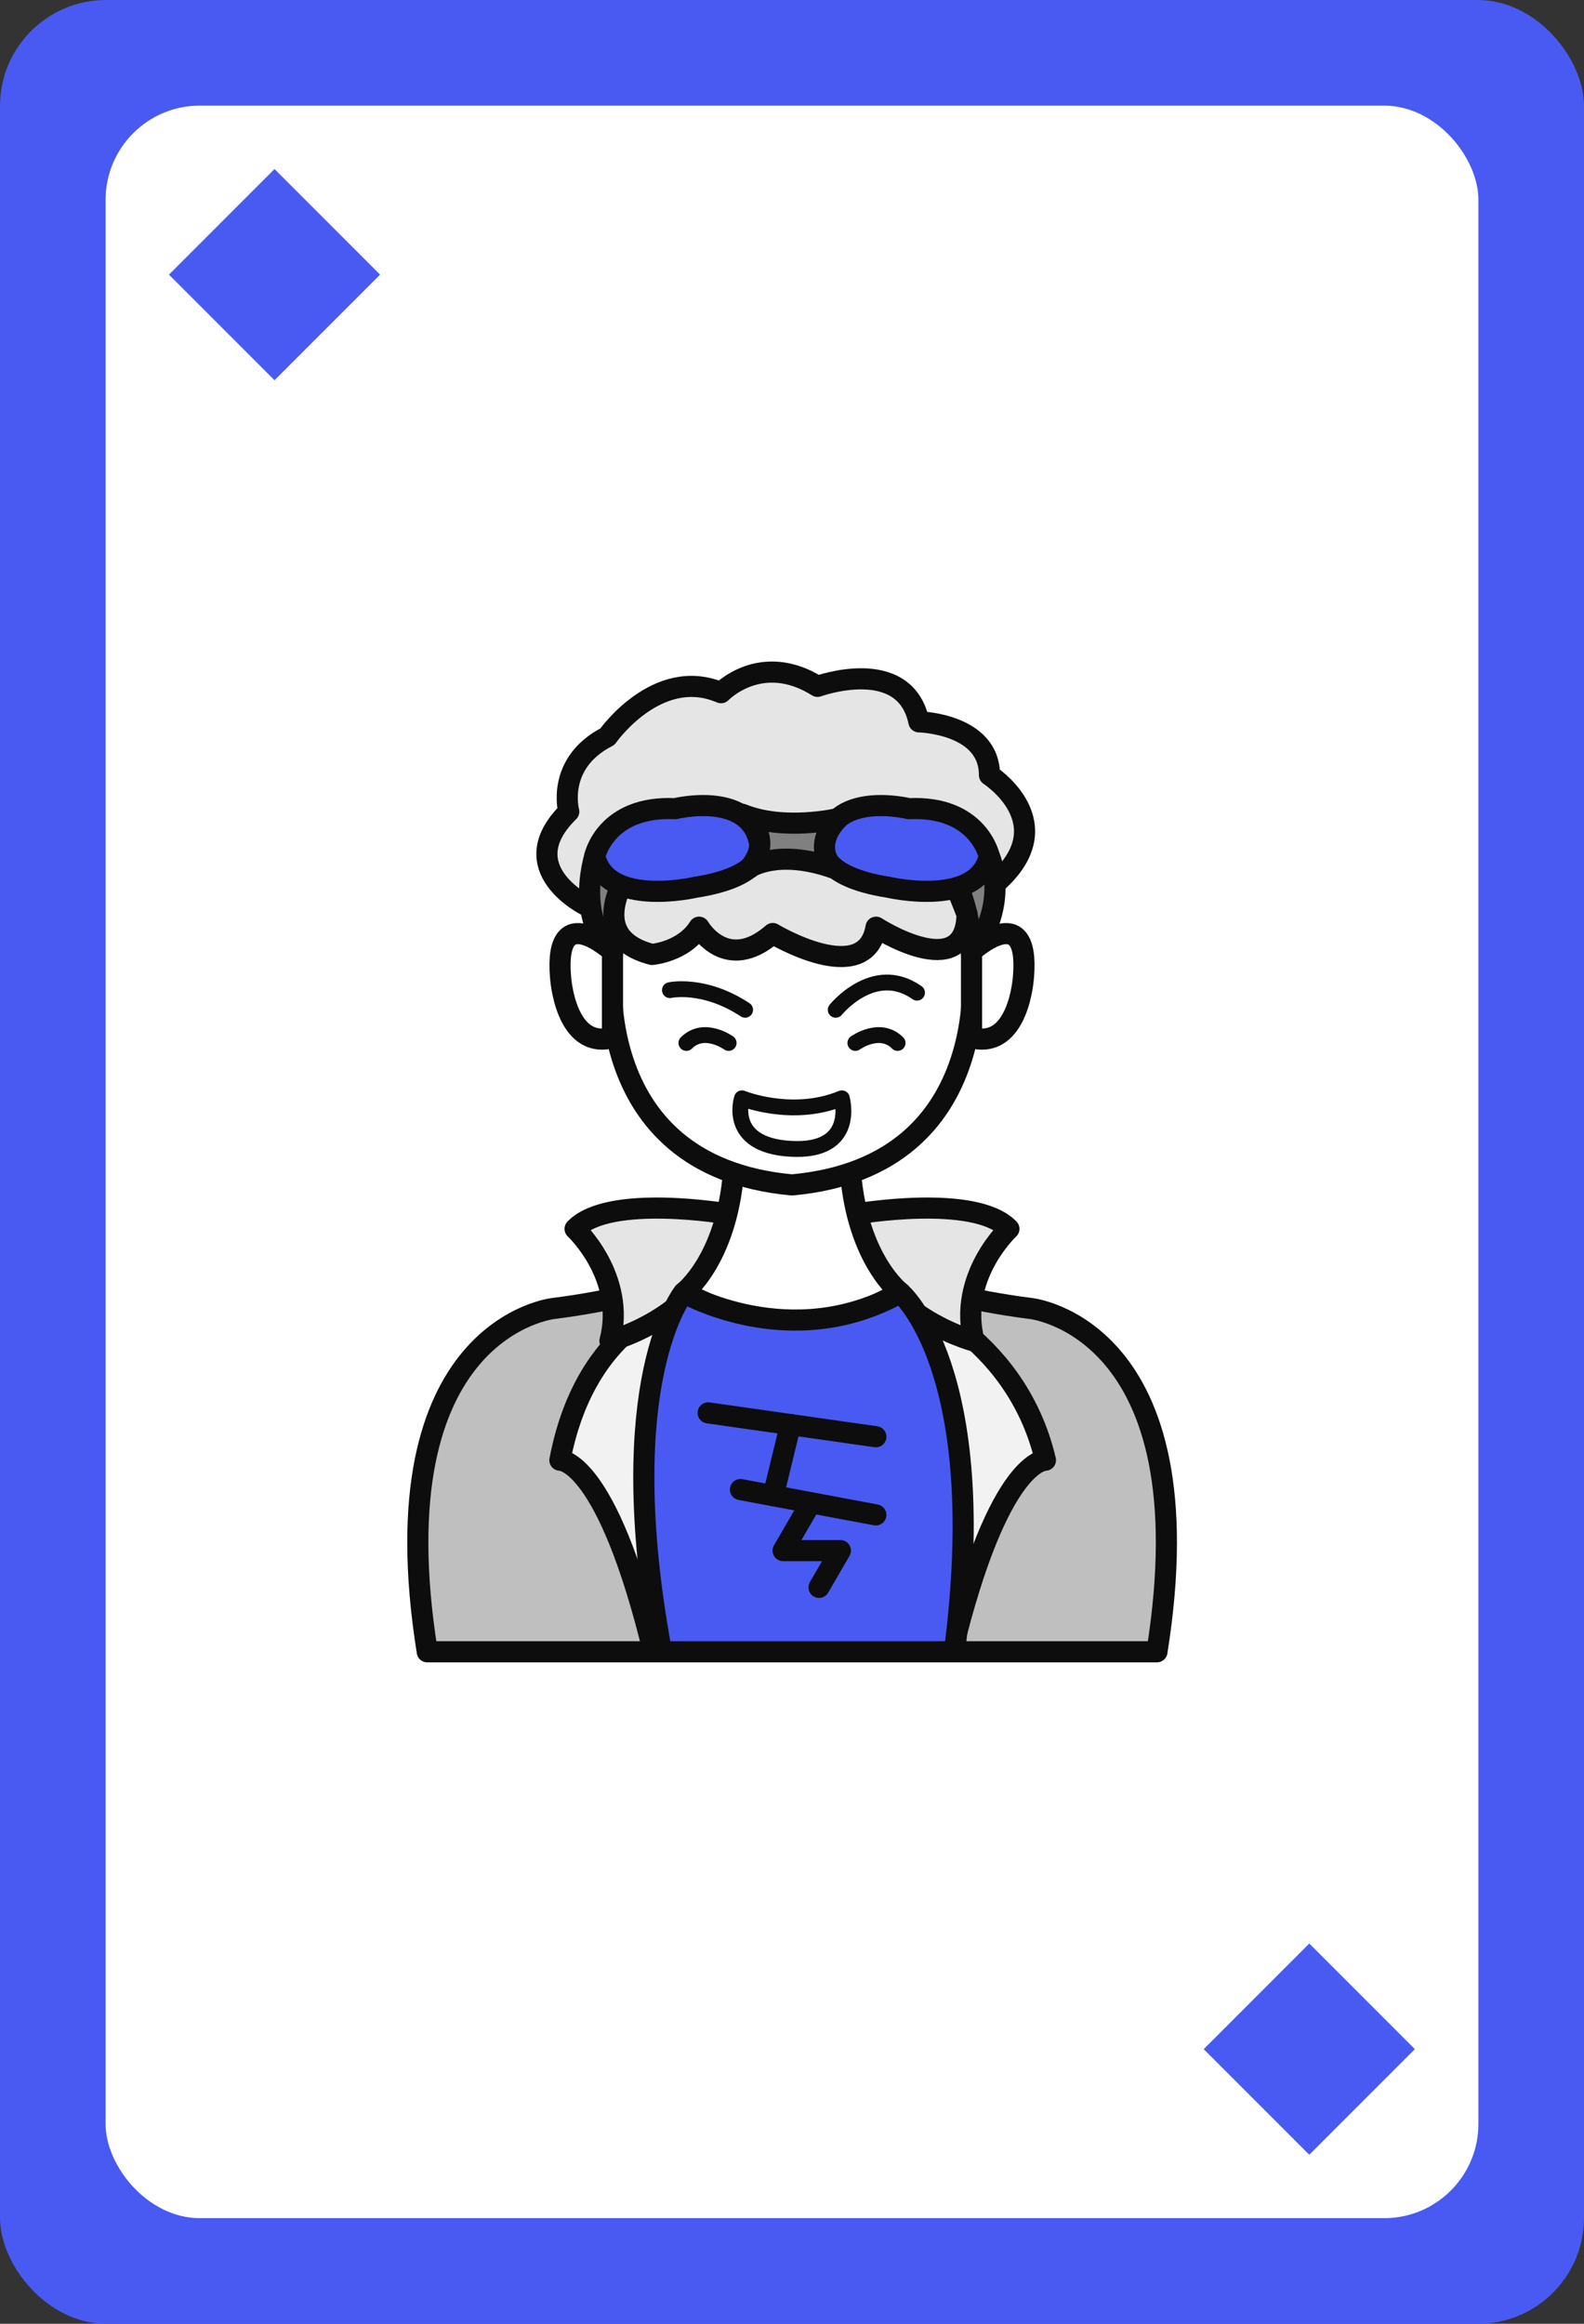 <?xml version="1.0" encoding="UTF-8"?>
<svg xmlns="http://www.w3.org/2000/svg" viewBox="0 0 75 110">
  <rect x="0" y="0" width="75" height="110" fill="#333333" stroke="none"/>
  <defs>
    <style>
      .cls-1, .cls-2, .cls-3, .cls-4, .cls-5, .cls-6, .cls-7, .cls-8 {
        stroke: #0d0d0d;
        stroke-linecap: round;
        stroke-linejoin: round;
      }

      .cls-1, .cls-9 {
        fill: #495af2;
      }

      .cls-2 {
        fill: gray;
      }

      .cls-3 {
        fill: #bfbfbf;
      }

      .cls-4, .cls-10 {
        fill: #e5e5e5;
      }

      .cls-5, .cls-11 {
        fill: #fff;
      }

      .cls-6, .cls-7 {
        fill: none;
      }

      .cls-7 {
        stroke-width: .75px;
      }

      .cls-8 {
        fill: #f2f2f2;
      }

      .cls-9, .cls-11, .cls-10 {
        stroke-width: 0px;
      }
    </style>
  </defs>
  <g id="Base">
    <rect class="cls-9" width="75" height="110" rx="5.02" ry="5.02"/>
    <rect class="cls-11" x="5" y="5" width="65" height="100" rx="4.46" ry="4.46"/>
    <rect class="cls-9" x="9.46" y="9.46" width="7.07" height="7.07" transform="translate(-5.38 13) rotate(-45)"/>
    <rect class="cls-9" x="58.46" y="93.46" width="7.07" height="7.07" transform="translate(-50.43 72.25) rotate(-45)"/>
  </g>
  <g id="People">
    <g>
      <path class="cls-4" d="m27.76,42.86s-3.57-1.75-.83-4.44c0,0-.63-2.29,1.83-3.55,0,0,2.36-3.38,5.38-2.08,0,0,1.89-1.98,4.57-.3,0,0,4.13-1.51,4.8,1.68,0,0,3.34.07,3.34,2.52,0,0,3.55,2.29.27,5.14l-19.35,1.03Z"/>
      <path class="cls-2" d="m46.84,40.52s1,2.16-.84,4.66h-17s-1.7-1.49-.84-4.66h18.68Z"/>
      <path class="cls-3" d="m48.81,61.94c-6.11-.78-7.64-2.37-7.64-2.37h-7.33s-1.53,1.59-7.64,2.37c0,0-8.42.89-5.97,16.25h34.55c2.45-15.36-5.97-16.25-5.97-16.25Z"/>
      <path class="cls-8" d="m42.51,61.19s5.56,1.86,6.99,7.93c0,0-2.2-.12-4.43,9.07,0,0,0-10.18-2.56-17Z"/>
      <path class="cls-8" d="m33.5,61.19s-5.58.54-6.99,7.93c0,0,2.2-.12,4.43,9.07,0,0,0-10.18,2.56-17Z"/>
      <path class="cls-4" d="m34.5,57.47s-5.64-.98-7.27.7c0,0,2.44,2.27,1.65,5.31,0,0,5.17-1.34,5.61-6.02Z"/>
      <path class="cls-4" d="m40.5,57.47s5.64-.98,7.27.7c0,0-2.44,2.27-1.65,5.31,0,0-5.17-1.34-5.61-6.02Z"/>
      <path class="cls-5" d="m40.27,55.5l-2.77.57-2.77-.57c-.34,4.16-2.36,5.69-2.36,5.69l5.35,2.45,4.91-2.45s-2.02-1.53-2.36-5.69Z"/>
      <path class="cls-5" d="m46,45.19c0-4.69-3.81-8.5-8.5-8.5s-8.5,3.81-8.5,8.5c0,0-1.41,10,8.5,10.9,9.91-.9,8.5-10.9,8.5-10.9Z"/>
      <path class="cls-1" d="m45.19,78.19c1.74-13.38-2.56-17-2.56-17-5.2,2.92-10.26,0-10.26,0,0,0-3.42,4.17-1.05,17h13.87Z"/>
      <line class="cls-6" x1="33.53" y1="66.88" x2="41.47" y2="68.01"/>
      <line class="cls-6" x1="37.43" y1="67.43" x2="36.61" y2="70.8"/>
      <line class="cls-6" x1="35.06" y1="70.51" x2="41.47" y2="71.71"/>
      <polyline class="cls-6" points="38.38 71.16 37.08 73.4 39.79 73.4 38.78 75.14"/>
      <path class="cls-5" d="m46,45.04s2.77-2.55,2.46,1.2c0,0-.21,3.47-2.46,2.88v-4.08Z"/>
      <path class="cls-5" d="m29,45.04s-2.77-2.55-2.46,1.2c0,0,.21,3.47,2.46,2.88v-4.08Z"/>
      <path class="cls-4" d="m30.27,40.52s-3.08,3.71.6,4.66c0,0,1.5-.12,2.23-1.29,0,0,1.28,2.22,3.49.3,0,0,4.38,2.64,4.89-.3,0,0,4.23,2.74,4.31-.6,0,0-1.02-2.67-1.41-3.14l-14.11.37Z"/>
      <path class="cls-10" d="m30.87,39.81s-.35-4.01,7.57-4.83c0,0,6.32.41,5.7,4.24l-13.27.59Z"/>
      <path class="cls-1" d="m39,40.16s-.2,1.33,3.07,1.84c0,0,4.2.98,4.77-1.47,0,0-.51-2.4-3.8-2.25,0,0-3.77-.93-4.04,1.89Z"/>
      <path class="cls-1" d="m36,40.16s.2,1.33-3.07,1.84c0,0-4.2.98-4.77-1.47,0,0,.51-2.4,3.8-2.25,0,0,3.77-.93,4.04,1.89Z"/>
      <path class="cls-2" d="m35.48,41.08s1.3-.92,3.95,0c0,0-1.03-1.01.25-2.33,0,0-2.55.6-4.52-.2,0,0,1.59,1.03.33,2.54Z"/>
    </g>
    <path class="cls-7" d="m31.72,46.87s1.6-.36,3.56.93"/>
    <path class="cls-7" d="m39.57,47.8s1.81-2.25,3.85-.81"/>
    <path class="cls-7" d="m37.42,54.38c-3.02-.18-2.29-2.39-2.29-2.39,0,0,2.38.97,4.73,0,0,0,.73,2.58-2.44,2.39Z"/>
    <path class="cls-7" d="m40.5,49.37s1.16-.84,2,0"/>
    <path class="cls-7" d="m34.5,49.37s-1.16-.84-2,0"/>
  </g>
</svg>